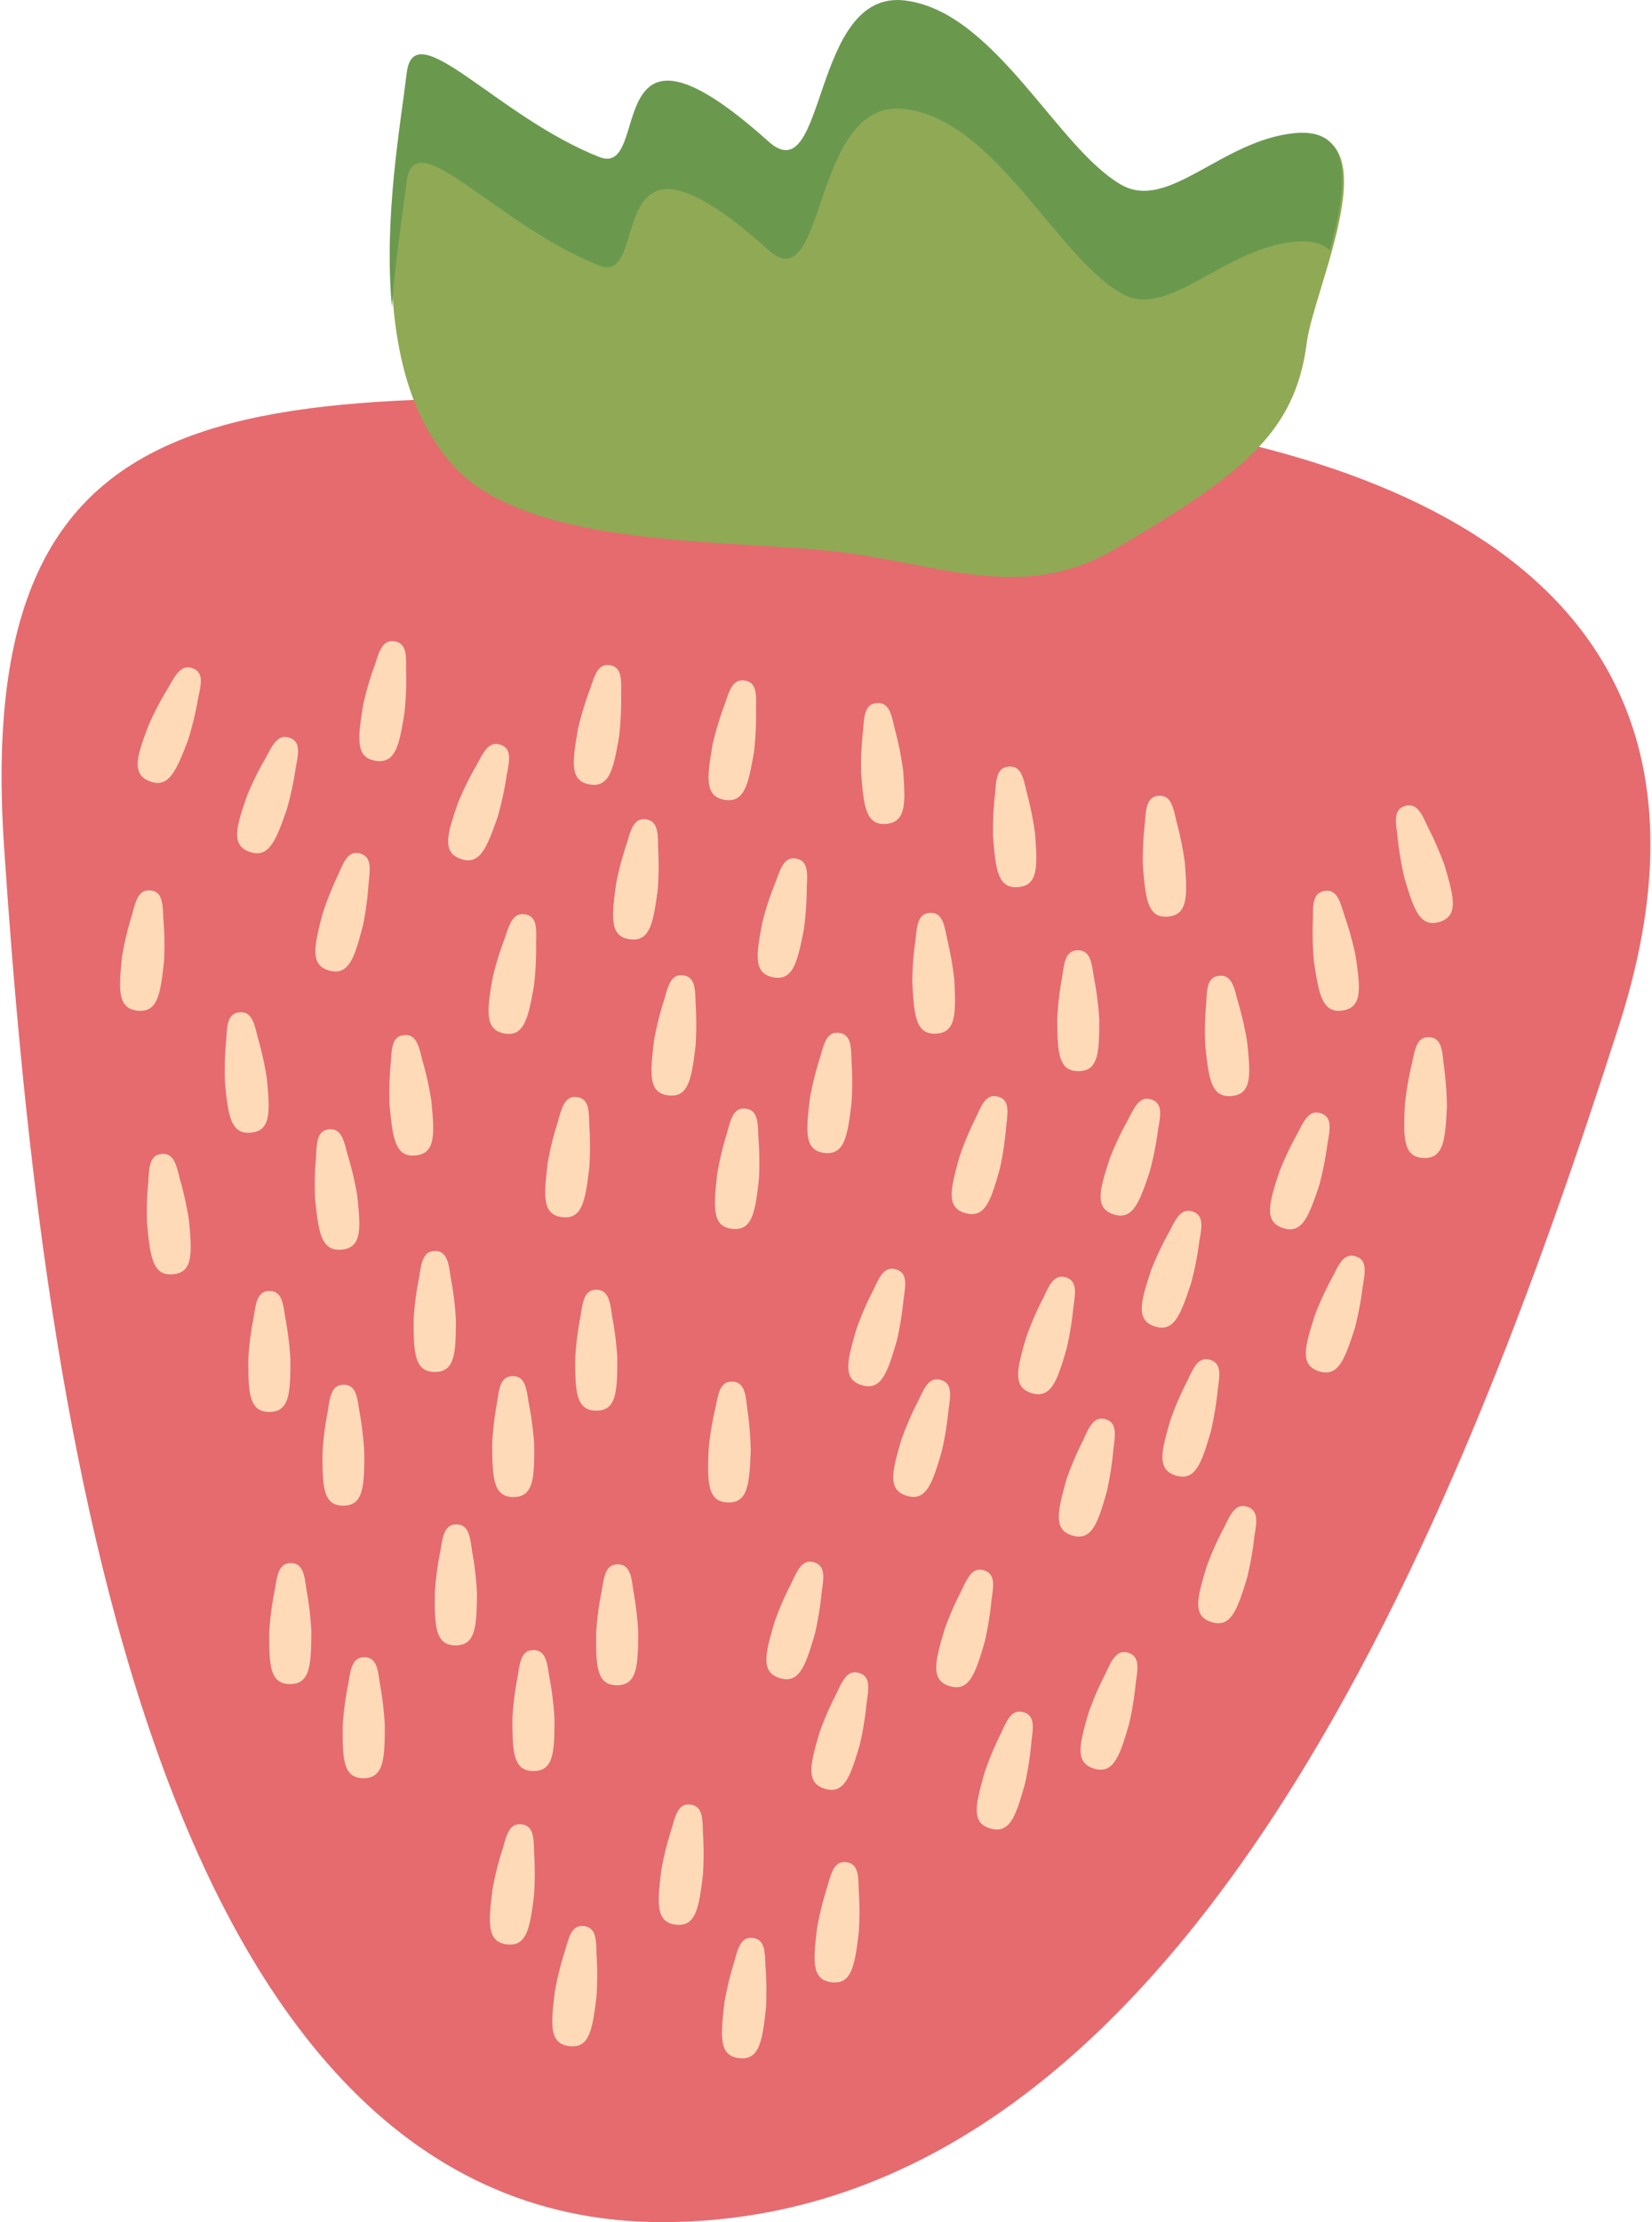 <svg id="Layer_1" data-name="Layer 1" xmlns="http://www.w3.org/2000/svg" width="335" height="450.4" viewBox="0 0 335 450.4"><defs><style>.cls-1{fill:#e56b6f;}.cls-2{fill:#ffdab9;}.cls-3{fill:#90a955;}.cls-4{fill:#6a994e;}</style></defs><path class="cls-1" d="M328.33,207.79C295.88,309,240.47,450.4,134.24,450.4S7.88,277.4.81,171.4c-6.93-104,60.13-90.11,166.36-90.11C281.54,81.29,357.78,116,328.33,207.79Z"/><path class="cls-2" d="M185,199.08a63.38,63.38,0,0,1,.65-8.57c.3-2.88.47-5.35,2.93-5.48s2.88,2.26,3.46,5.17a66.42,66.42,0,0,1,1.48,8.46c.33,6.76.38,10.65-3.73,10.85S185.37,205.84,185,199.08Z"/><path class="cls-2" d="M143.7,293.71a63.34,63.34,0,0,1,1.41-8.48c.56-2.85.95-5.29,3.41-5.19s2.67,2.5,3,5.45a66.13,66.13,0,0,1,.72,8.56c-.27,6.76-.57,10.64-4.69,10.48S143.43,300.47,143.7,293.71Z"/><path class="cls-2" d="M54.61,330.65a62.39,62.39,0,0,1,1.14-8.52c.46-2.86.78-5.32,3.24-5.3s2.75,2.42,3.15,5.36a65.24,65.24,0,0,1,1,8.53c-.06,6.77-.23,10.65-4.35,10.62S54.55,337.41,54.61,330.65Z"/><path class="cls-2" d="M120.9,330.89a60.7,60.7,0,0,1,1.14-8.51c.46-2.87.78-5.32,3.24-5.3s2.75,2.41,3.15,5.35a67.4,67.4,0,0,1,1,8.54c-.06,6.76-.24,10.65-4.36,10.61S120.84,337.66,120.9,330.89Z"/><path class="cls-2" d="M103.91,348.31a61.86,61.86,0,0,1,1.07-8.52c.44-2.87.73-5.33,3.19-5.33s2.77,2.39,3.2,5.33a65.79,65.79,0,0,1,1.07,8.52c0,6.77-.14,10.66-4.26,10.66S103.91,355.08,103.91,348.31Z"/><path class="cls-2" d="M88.18,322.81a64,64,0,0,1,1.14-8.52c.47-2.86.78-5.32,3.25-5.3s2.74,2.42,3.15,5.36a67,67,0,0,1,1,8.53c-.06,6.77-.24,10.65-4.36,10.62S88.12,329.57,88.18,322.81Z"/><path class="cls-2" d="M69.5,349.73a62.39,62.39,0,0,1,1.14-8.52c.47-2.86.78-5.32,3.25-5.3s2.74,2.42,3.14,5.36a63.56,63.56,0,0,1,1,8.53c0,6.77-.23,10.65-4.35,10.62S69.44,356.49,69.5,349.73Z"/><path class="cls-2" d="M99.86,383a63.85,63.85,0,0,1,2.09-8.33c.79-2.79,1.38-5.2,3.82-4.9s2.46,2.71,2.53,5.68a65.84,65.84,0,0,1,0,8.59c-.82,6.71-1.44,10.56-5.52,10.06S99.05,389.72,99.86,383Z"/><path class="cls-2" d="M165.71,390.69a64,64,0,0,1,2.08-8.33c.79-2.8,1.38-5.2,3.82-4.91s2.46,2.71,2.53,5.68a65.84,65.84,0,0,1,0,8.59c-.82,6.72-1.43,10.56-5.52,10.06S164.89,397.41,165.71,390.69Z"/><path class="cls-2" d="M146.87,406.09a63.73,63.73,0,0,1,2-8.35c.76-2.8,1.33-5.21,3.77-4.93s2.48,2.68,2.58,5.65a66.59,66.59,0,0,1,.1,8.59c-.75,6.72-1.33,10.57-5.43,10.11S146.12,412.82,146.87,406.09Z"/><path class="cls-2" d="M134.11,379a62.28,62.28,0,0,1,2.09-8.33c.78-2.79,1.37-5.2,3.81-4.9s2.46,2.71,2.53,5.67a65.87,65.87,0,0,1,0,8.59c-.82,6.72-1.43,10.56-5.52,10.07S133.29,385.7,134.11,379Z"/><path class="cls-2" d="M112.52,403.63a62.28,62.28,0,0,1,2.09-8.33c.78-2.79,1.37-5.2,3.82-4.9s2.46,2.71,2.53,5.68a66,66,0,0,1,0,8.59c-.82,6.71-1.43,10.56-5.52,10.06S111.7,410.35,112.52,403.63Z"/><path class="cls-2" d="M157.07,328.75a63,63,0,0,1,3.42-7.88c1.23-2.63,2.21-4.91,4.57-4.21s2,3.07,1.57,6a66.42,66.42,0,0,1-1.38,8.48c-1.91,6.49-3.14,10.18-7.09,9S155.16,335.24,157.07,328.75Z"/><path class="cls-2" d="M220.77,347.08a64.47,64.47,0,0,1,3.42-7.88c1.23-2.62,2.21-4.9,4.57-4.21s2,3.07,1.57,6a66.14,66.14,0,0,1-1.38,8.48c-1.9,6.5-3.14,10.19-7.09,9S218.87,353.58,220.77,347.08Z"/><path class="cls-2" d="M199.68,359.21A61.93,61.93,0,0,1,203,351.3c1.2-2.64,2.16-4.93,4.53-4.26s2,3.06,1.62,6a65,65,0,0,1-1.3,8.49c-1.85,6.51-3,10.21-7,9.09S197.83,365.72,199.68,359.21Z"/><path class="cls-2" d="M191.51,330.37a61.52,61.52,0,0,1,3.42-7.88c1.23-2.62,2.2-4.9,4.57-4.21s2,3.07,1.56,6a66,66,0,0,1-1.37,8.48c-1.91,6.5-3.14,10.19-7.09,9S189.6,336.87,191.51,330.37Z"/><path class="cls-2" d="M166.19,351.17a61.52,61.52,0,0,1,3.42-7.88c1.23-2.63,2.2-4.9,4.57-4.21s2,3.07,1.56,6a66.25,66.25,0,0,1-1.37,8.48c-1.91,6.49-3.14,10.18-7.09,9S164.28,357.66,166.19,351.17Z"/><path class="cls-2" d="M173.68,269.37a61.52,61.52,0,0,1,3.42-7.88c1.23-2.63,2.2-4.9,4.57-4.21s2,3.07,1.56,6a66.25,66.25,0,0,1-1.37,8.48c-1.91,6.49-3.14,10.18-7.09,9S171.77,275.86,173.68,269.37Z"/><path class="cls-2" d="M237.38,287.71a62.32,62.32,0,0,1,3.42-7.88c1.23-2.63,2.21-4.91,4.57-4.22s2,3.08,1.57,6a66.29,66.29,0,0,1-1.38,8.47c-1.91,6.5-3.14,10.19-7.09,9S235.47,294.2,237.38,287.71Z"/><path class="cls-2" d="M216.28,299.83a61.86,61.86,0,0,1,3.36-7.91c1.2-2.64,2.16-4.93,4.53-4.26s2,3.06,1.62,6a68.53,68.53,0,0,1-1.3,8.49c-1.85,6.51-3.05,10.22-7,9.09S214.44,306.34,216.28,299.83Z"/><path class="cls-2" d="M208.12,271a60.9,60.9,0,0,1,3.42-7.88c1.23-2.63,2.2-4.91,4.56-4.22s2,3.08,1.57,6a64.57,64.57,0,0,1-1.38,8.47c-1.9,6.5-3.13,10.19-7.08,9S206.21,277.49,208.12,271Z"/><path class="cls-2" d="M182.79,291.79a62.89,62.89,0,0,1,3.43-7.88c1.23-2.63,2.2-4.9,4.56-4.21s2,3.07,1.57,6a66.42,66.42,0,0,1-1.38,8.48c-1.9,6.49-3.13,10.19-7.09,9S180.89,298.29,182.79,291.79Z"/><path class="cls-2" d="M50.36,275.51A63.32,63.32,0,0,1,51.44,267c.45-2.87.74-5.33,3.21-5.33s2.76,2.4,3.18,5.34a65.92,65.92,0,0,1,1.06,8.52c0,6.77-.16,10.66-4.28,10.65S50.35,282.28,50.36,275.51Z"/><path class="cls-2" d="M116.65,275.26a63.32,63.32,0,0,1,1.08-8.52c.44-2.87.74-5.33,3.2-5.32s2.77,2.39,3.19,5.33a66.09,66.09,0,0,1,1.06,8.53c0,6.76-.16,10.65-4.28,10.64S116.64,282,116.65,275.26Z"/><path class="cls-2" d="M99.8,292.81a62.86,62.86,0,0,1,1-8.53c.42-2.87.69-5.34,3.16-5.35s2.78,2.37,3.23,5.3a65,65,0,0,1,1.13,8.52c.05,6.76-.06,10.65-4.18,10.68S99.85,299.58,99.8,292.81Z"/><path class="cls-2" d="M83.88,267.42A61.75,61.75,0,0,1,85,258.9c.44-2.87.74-5.33,3.2-5.33s2.76,2.4,3.19,5.34a64.33,64.33,0,0,1,1.05,8.52c0,6.77-.15,10.66-4.27,10.65S83.87,274.19,83.88,267.42Z"/><path class="cls-2" d="M65.4,294.48A61.75,61.75,0,0,1,66.48,286c.44-2.87.74-5.33,3.2-5.33s2.76,2.4,3.19,5.33a64.71,64.71,0,0,1,1,8.53c0,6.77-.16,10.65-4.28,10.65S65.39,301.25,65.4,294.48Z"/><path class="cls-2" d="M225.09,234.68a62.63,62.63,0,0,1,3.68-7.76c1.32-2.59,2.37-4.83,4.71-4.06s1.88,3.14,1.36,6.06a64.8,64.8,0,0,1-1.66,8.43c-2.12,6.42-3.48,10.07-7.39,8.78S223,241.1,225.09,234.68Z"/><path class="cls-2" d="M266.65,266.55a62.41,62.41,0,0,1,3.61-7.8c1.3-2.6,2.33-4.85,4.67-4.1s1.91,3.12,1.42,6a65.7,65.7,0,0,1-1.58,8.45c-2.07,6.44-3.39,10.1-7.31,8.84S264.58,273,266.65,266.55Z"/><path class="cls-2" d="M259.45,237.46a63.46,63.46,0,0,1,3.69-7.77c1.31-2.58,2.36-4.82,4.7-4.05s1.88,3.14,1.37,6.06a68.7,68.7,0,0,1-1.66,8.43c-2.13,6.42-3.48,10.07-7.39,8.78S257.33,243.88,259.45,237.46Z"/><path class="cls-2" d="M233.45,257.39a62.63,62.63,0,0,1,3.68-7.76c1.32-2.59,2.37-4.83,4.71-4.06s1.88,3.14,1.36,6.06a64.48,64.48,0,0,1-1.66,8.43c-2.12,6.43-3.47,10.08-7.39,8.78S231.33,263.82,233.45,257.39Z"/><path class="cls-2" d="M79,224a62.46,62.46,0,0,1,.25-8.58c.17-2.9.23-5.38,2.68-5.61s3,2.12,3.69,5a65.66,65.66,0,0,1,1.86,8.39c.64,6.73.87,10.62-3.23,11S79.64,230.78,79,224Z"/><path class="cls-2" d="M63.91,243.13a62,62,0,0,1,.18-8.59c.14-2.9.17-5.38,2.62-5.63s3,2.09,3.73,5a65.63,65.63,0,0,1,2,8.37c.7,6.73,1,10.61-3.14,11S64.61,249.86,63.91,243.13Z"/><path class="cls-2" d="M45.62,219.38a64,64,0,0,1,.26-8.58c.16-2.9.23-5.38,2.68-5.61s3,2.12,3.68,5a65.55,65.55,0,0,1,1.87,8.39c.64,6.74.87,10.62-3.23,11S46.26,226.12,45.62,219.38Z"/><path class="cls-2" d="M29.83,248.09a62.61,62.61,0,0,1,.25-8.59c.17-2.89.23-5.37,2.68-5.6s3,2.12,3.69,5a67.64,67.64,0,0,1,1.86,8.38c.64,6.74.87,10.63-3.23,11S30.47,254.83,29.83,248.09Z"/><path class="cls-2" d="M164.24,222.59a64,64,0,0,1,2.08-8.33c.78-2.8,1.37-5.21,3.81-4.91s2.46,2.7,2.54,5.67a67.5,67.5,0,0,1,0,8.59c-.81,6.72-1.42,10.56-5.51,10.07S163.43,229.31,164.24,222.59Z"/><path class="cls-2" d="M145.43,238a63.83,63.83,0,0,1,2-8.35c.75-2.8,1.32-5.21,3.76-4.94s2.49,2.68,2.59,5.65a66.3,66.3,0,0,1,.12,8.59c-.75,6.72-1.33,10.57-5.42,10.12S144.69,244.75,145.43,238Z"/><path class="cls-2" d="M132.63,210.93a62.48,62.48,0,0,1,2.07-8.33c.78-2.8,1.37-5.21,3.81-4.91s2.47,2.7,2.54,5.67a65.69,65.69,0,0,1,0,8.59c-.81,6.72-1.42,10.56-5.51,10.07S131.82,217.65,132.63,210.93Z"/><path class="cls-2" d="M111.08,235.62a62.26,62.26,0,0,1,2.07-8.34c.78-2.79,1.37-5.2,3.82-4.91s2.46,2.71,2.53,5.67a65.86,65.86,0,0,1,0,8.6c-.81,6.71-1.41,10.56-5.5,10.06S110.27,242.34,111.08,235.62Z"/><path class="cls-2" d="M194.57,234.47a63,63,0,0,1,3.31-7.92c1.2-2.65,2.14-4.94,4.51-4.27s2,3,1.65,6a66.53,66.53,0,0,1-1.26,8.49c-1.82,6.52-3,10.23-7,9.12S192.75,241,194.57,234.47Z"/><path class="cls-2" d="M244.74,317.38a62.32,62.32,0,0,1,3.52-7.84c1.27-2.61,2.27-4.88,4.62-4.15s2,3.1,1.49,6a64.31,64.31,0,0,1-1.49,8.46c-2,6.47-3.26,10.14-7.2,8.93S242.75,323.84,244.74,317.38Z"/><path class="cls-2" d="M24.76,193.84a62.46,62.46,0,0,1,2-8.36c.74-2.81,1.29-5.22,3.74-5s2.5,2.67,2.61,5.63a65.72,65.72,0,0,1,.16,8.59c-.72,6.73-1.27,10.58-5.36,10.15S24.05,200.57,24.76,193.84Z"/><path class="cls-2" d="M284.89,223.86a63.64,63.64,0,0,1,1.47-8.46c.58-2.85,1-5.29,3.45-5.17s2.65,2.52,2.94,5.47a67,67,0,0,1,.66,8.57c-.32,6.76-.65,10.63-4.76,10.44S284.57,230.62,284.89,223.86Z"/><path class="cls-2" d="M99.89,198.24a63.34,63.34,0,0,1,2.52-8.21c.93-2.75,1.64-5.12,4.07-4.7s2.31,2.83,2.23,5.8a65.36,65.36,0,0,1-.42,8.58c-1.16,6.67-2,10.47-6,9.76S98.73,204.91,99.89,198.24Z"/><path class="cls-2" d="M244.42,212a62,62,0,0,1,.18-8.59c.14-2.9.18-5.38,2.62-5.63s3,2.09,3.74,5a68.36,68.36,0,0,1,1.94,8.37c.7,6.73,1,10.61-3.13,11S245.12,218.7,244.42,212Z"/><path class="cls-2" d="M266.45,194.91a64.22,64.22,0,0,1-.21-8.59c0-2.9-.06-5.37,2.38-5.74s3.09,2,3.95,4.8a68.64,68.64,0,0,1,2.31,8.27c1,6.7,1.43,10.56-2.64,11.17S267.45,201.61,266.45,194.91Z"/><path class="cls-2" d="M65.38,185.34a61.57,61.57,0,0,1,3.18-8c1.15-2.66,2.06-5,4.44-4.35s2.07,3,1.75,6a66.36,66.36,0,0,1-1.13,8.51c-1.71,6.55-2.83,10.28-6.81,9.23S63.67,191.89,65.38,185.34Z"/><path class="cls-2" d="M214.4,206.48a62.61,62.61,0,0,1,1-8.53c.42-2.87.7-5.33,3.17-5.34s2.78,2.37,3.22,5.3a67.17,67.17,0,0,1,1.12,8.52c0,6.77-.09,10.66-4.21,10.68S214.44,213.25,214.4,206.48Z"/><path class="cls-2" d="M154.63,186.8a61.69,61.69,0,0,1,2.7-8.15c1-2.73,1.75-5.09,4.16-4.61s2.26,2.88,2.11,5.84a68,68,0,0,1-.6,8.57c-1.31,6.64-2.2,10.43-6.24,9.63S153.33,193.44,154.63,186.8Z"/><path class="cls-2" d="M124.92,179.24a62.32,62.32,0,0,1,2.19-8.3c.82-2.79,1.44-5.19,3.88-4.86s2.42,2.74,2.46,5.71a65.71,65.71,0,0,1-.08,8.59c-.9,6.7-1.56,10.54-5.64,10S124,186,124.92,179.24Z"/><path class="cls-2" d="M231.76,175.45a63.68,63.68,0,0,1,.4-8.58c.22-2.9.32-5.37,2.78-5.56s2.94,2.17,3.6,5.06a68.21,68.21,0,0,1,1.72,8.42c.52,6.75.68,10.63-3.42,11S232.29,182.2,231.76,175.45Z"/><path class="cls-2" d="M92.91,162.65a62.11,62.11,0,0,1,3.81-7.7c1.36-2.57,2.44-4.79,4.77-4s1.83,3.17,1.27,6.09a66.89,66.89,0,0,1-1.8,8.4c-2.22,6.39-3.63,10-7.52,8.66S90.69,169,92.91,162.65Z"/><path class="cls-2" d="M50.12,161.23a62.82,62.82,0,0,1,3.81-7.7c1.36-2.57,2.44-4.79,4.77-4s1.83,3.16,1.27,6.08a66.52,66.52,0,0,1-1.8,8.4c-2.22,6.39-3.63,10-7.52,8.66S47.9,167.62,50.12,161.23Z"/><path class="cls-2" d="M201.38,169.52a63.68,63.68,0,0,1,.4-8.58c.22-2.9.32-5.37,2.78-5.56s2.94,2.17,3.6,5.06a68.21,68.21,0,0,1,1.72,8.42c.52,6.75.68,10.63-3.43,10.95S201.9,176.27,201.38,169.52Z"/><path class="cls-2" d="M284.77,177.83a63.87,63.87,0,0,1-1.39-8.47c-.39-2.88-.8-5.32,1.56-6s3.33,1.51,4.58,4.21a68.75,68.75,0,0,1,3.43,7.87c1.91,6.5,2.87,10.27-1.08,11.43S286.68,184.33,284.77,177.83Z"/><path class="cls-2" d="M174.62,156.65a63.68,63.68,0,0,1,.4-8.58c.22-2.89.32-5.37,2.78-5.56s2.94,2.17,3.6,5.07a67.64,67.64,0,0,1,1.72,8.41c.52,6.75.68,10.64-3.43,11S175.14,163.4,174.62,156.65Z"/><path class="cls-2" d="M144.51,150.88a64.29,64.29,0,0,1,2.49-8.22c.92-2.75,1.63-5.12,4.06-4.71s2.32,2.83,2.24,5.8a64.9,64.9,0,0,1-.39,8.58c-1.15,6.67-1.95,10.48-6,9.78S143.36,157.55,144.51,150.88Z"/><path class="cls-2" d="M73.62,143a62.36,62.36,0,0,1,2.4-8.24c.88-2.77,1.56-5.15,4-4.76s2.36,2.8,2.32,5.77a67.06,67.06,0,0,1-.3,8.58c-1.07,6.68-1.82,10.5-5.89,9.85S72.55,149.71,73.62,143Z"/><path class="cls-2" d="M30.18,146.89a63.72,63.72,0,0,1,4-7.59c1.43-2.52,2.59-4.71,4.89-3.84s1.73,3.22,1.09,6.12a66.54,66.54,0,0,1-2,8.35c-2.41,6.32-3.92,9.9-7.77,8.43S27.77,153.21,30.18,146.89Z"/><path class="cls-2" d="M117.2,147.76a64.2,64.2,0,0,1,2.5-8.22c.92-2.75,1.63-5.12,4-4.71s2.32,2.83,2.25,5.8a65.05,65.05,0,0,1-.4,8.58c-1.14,6.67-1.94,10.48-6,9.78S116.06,154.43,117.2,147.76Z"/><path class="cls-3" d="M265,69.43c-2.35,18.48-13.24,26.77-39,41.92-18.53,10.88-35.47,3-55.73.54-21.38-2.62-62.22-.53-77.8-16.92C72.48,74,80.73,32.41,82.85,15.14,84.35,2.88,101,23.93,121.9,32.22c10.9,4.32-.61-34.49,34.27-3.17,12,10.72,8.52-30.91,27.71-28.56,18.27,2.24,30.48,29.6,43.83,37.33,9.55,5.53,20.36-9,35.16-10.44C282.53,25.44,266.37,58.47,265,69.43Z"/><path class="cls-4" d="M269.66,50.73c-1.52-1.4-3.82-2.07-7.15-1.74-14.8,1.47-25.61,16-35.17,10.44C214,51.7,201.79,24.34,183.51,22.1c-19.18-2.35-15.76,39.28-27.7,28.56-34.89-31.32-23.37,7.49-34.27,3.17C100.6,45.54,84,24.49,82.48,36.75c-.75,6.12-2.27,15.29-3,25.51-1.7-18.13,1.77-37.17,3-47.51C84,2.49,100.6,23.54,121.54,31.83c10.9,4.32-.62-34.49,34.27-3.17C167.75,39.38,164.33-2.25,183.51.1,201.79,2.34,214,29.7,227.34,37.43c9.56,5.53,20.37-9,35.17-10.44C274.91,25.77,273.06,38.44,269.66,50.73Z"/></svg>